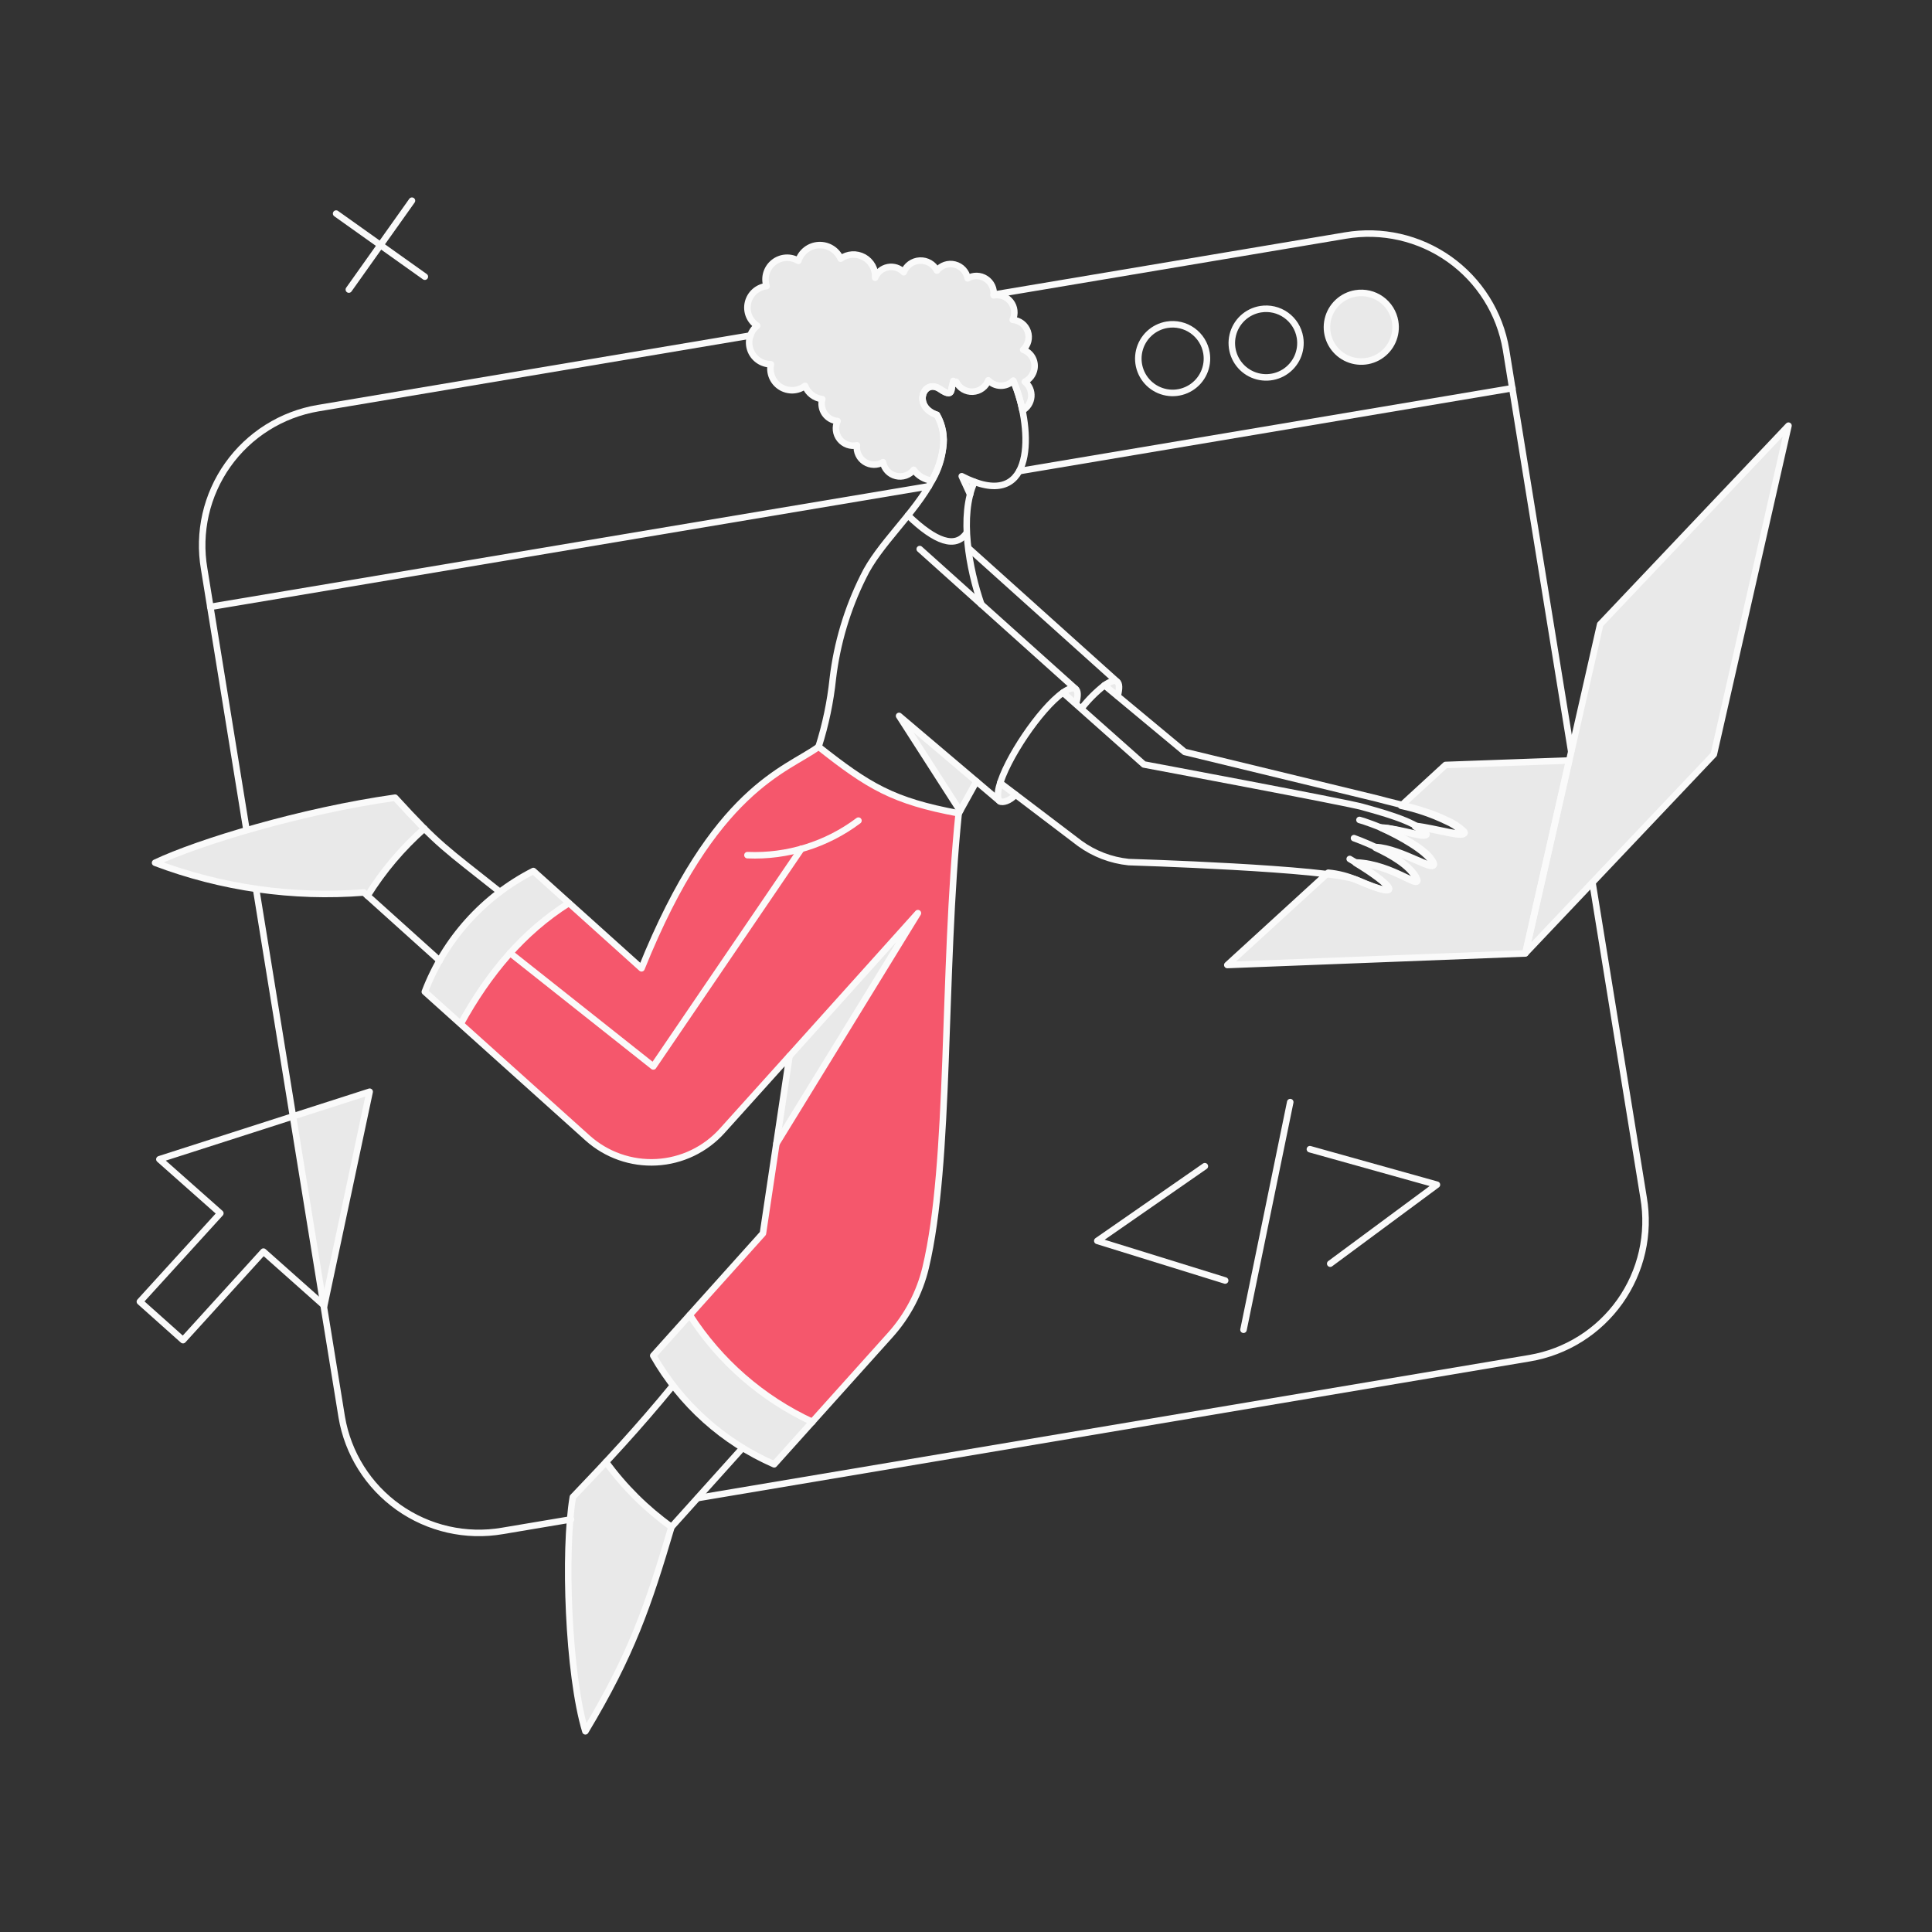 <svg xmlns="http://www.w3.org/2000/svg" fill="none" viewBox="0 0 200 200" height="400" width="400" style="background-color: #151515"><rect x="0" y="0" width="200" height="200" fill="#333333" stroke="none"/><g transform="matrix(0.9,0,0,0.9,9.981,10)"><g transform="matrix(1,0,0,1,0,0)"><g><g><path fill="#f5576c" d="M83.071 74.806C80.164 77.238 71.158 78.948 62.703 100.285L50.258 89.094C44.514 92.009 40.063 96.961 37.775 102.983L56.49 119.8C58.658 121.741 61.507 122.743 64.413 122.586C67.319 122.43 70.043 121.127 71.99 118.964L79.745 110.331L76.664 130.763L64.048 144.823C67.213 150.381 72.093 154.766 77.956 157.323L91.313 142.465C93.29 140.266 94.688 137.608 95.379 134.732C98.286 122.532 97.298 101.007 99.179 82.463C91.64 81.057 88.847 79.347 83.071 74.806Z"></path></g><g><path fill="#E9E9E9" d="M186.036 75.661L164.376 98.518L172.964 60.708L194.624 37.851L186.036 75.661Z"></path><path fill="#E9E9E9" d="M117.366 67.282C117.081 67.092 116.587 67.263 115.941 67.719L117.441 68.954C117.689 68.08 117.689 67.472 117.366 67.282Z"></path><path fill="#E9E9E9" d="M103.952 78.967C103.552 79.993 103.605 80.855 103.914 81.057C104.223 81.259 105.114 81.057 105.714 80.278L103.952 78.967Z"></path><path fill="#E9E9E9" d="M112.6 68.118C112.315 67.928 111.821 68.099 111.175 68.555L112.675 69.79C112.92 68.935 112.9 68.327 112.6 68.118Z"></path><path fill="#E9E9E9" d="M68.156 140.147L63.956 144.821C67.121 150.379 72.001 154.764 77.864 157.321L82.253 152.438C76.482 149.763 71.592 145.5 68.156 140.147V140.147Z"></path><path fill="#E9E9E9" d="M92.324 71.234L99.354 82.159L101.216 78.777L92.324 71.234Z"></path><path fill="#E9E9E9" d="M99.525 43.684L100.494 45.774L101.026 44.349L99.525 43.684Z"></path><path fill="#E9E9E9" d="M94.49 93.92L79.727 110.336L78.226 120.406L94.49 93.92Z"></path><path fill="#E9E9E9" d="M58.618 157.057C57.383 158.387 56.11 159.717 54.799 161.085C53.754 167.26 54.248 181.434 56.243 188.027C61.543 179.211 63.463 173.627 66.143 164.543C63.256 162.46 60.716 159.933 58.618 157.057V157.057Z"></path><path fill="#E9E9E9" d="M37.7 84.192C36.788 83.28 35.743 82.159 34.356 80.658C23.6 82.178 11.764 85.769 6.748 88.144C14.399 91.037 22.594 92.205 30.748 91.564L31.166 91.944C32.959 89.059 35.16 86.448 37.7 84.192V84.192Z"></path><path fill="#E9E9E9" d="M54.362 92.685L50.262 88.985C44.522 91.906 40.073 96.856 37.779 102.874L41.94 106.617C44.819 100.985 49.096 96.188 54.362 92.685V92.685Z"></path><path fill="#E9E9E9" d="M107.885 31.315C107.966 30.855 107.88 30.381 107.643 29.978C107.407 29.575 107.034 29.269 106.593 29.115C106.877 28.852 107.078 28.513 107.172 28.137C107.266 27.762 107.248 27.367 107.12 27.002C106.993 26.637 106.761 26.317 106.455 26.081C106.148 25.846 105.779 25.705 105.393 25.676C105.55 25.341 105.612 24.969 105.57 24.601C105.529 24.234 105.386 23.885 105.158 23.593C104.93 23.302 104.626 23.079 104.279 22.951C103.932 22.822 103.556 22.792 103.193 22.864C103.24 22.495 103.182 22.121 103.026 21.783C102.87 21.446 102.623 21.159 102.312 20.955C102.001 20.751 101.639 20.639 101.268 20.63C100.896 20.622 100.53 20.718 100.21 20.907C100.142 20.528 99.967 20.177 99.704 19.896C99.442 19.614 99.104 19.414 98.731 19.32C98.358 19.226 97.966 19.241 97.601 19.364C97.237 19.487 96.915 19.713 96.676 20.014C96.495 19.651 96.212 19.349 95.862 19.145C95.512 18.94 95.109 18.842 94.704 18.862C94.299 18.882 93.909 19.02 93.581 19.258C93.253 19.496 93.001 19.825 92.857 20.204C92.627 19.962 92.341 19.782 92.023 19.68C91.705 19.578 91.367 19.557 91.04 19.62C90.712 19.683 90.405 19.827 90.148 20.04C89.891 20.252 89.692 20.526 89.568 20.836C89.601 20.361 89.497 19.886 89.269 19.468C89.041 19.05 88.699 18.706 88.282 18.476C87.865 18.246 87.391 18.14 86.915 18.17C86.44 18.2 85.984 18.365 85.599 18.646C85.388 18.16 85.035 17.75 84.585 17.471C84.135 17.191 83.61 17.056 83.081 17.083C82.552 17.11 82.044 17.297 81.625 17.621C81.206 17.944 80.895 18.388 80.735 18.893C80.3 18.63 79.795 18.506 79.288 18.539C78.781 18.572 78.296 18.759 77.898 19.076C77.501 19.392 77.21 19.823 77.064 20.311C76.919 20.797 76.927 21.317 77.086 21.8C76.577 21.858 76.099 22.071 75.715 22.41C75.332 22.75 75.063 23.199 74.944 23.697C74.825 24.195 74.863 24.717 75.052 25.193C75.241 25.669 75.572 26.075 76 26.356C75.599 26.681 75.309 27.122 75.169 27.618C75.03 28.114 75.048 28.642 75.221 29.128C75.394 29.614 75.714 30.034 76.136 30.33C76.558 30.627 77.061 30.785 77.577 30.783C77.474 31.278 77.524 31.794 77.721 32.26C77.918 32.726 78.253 33.12 78.681 33.391C79.108 33.662 79.608 33.795 80.114 33.774C80.62 33.753 81.107 33.578 81.51 33.272C81.67 33.682 81.939 34.04 82.287 34.309C82.636 34.577 83.051 34.745 83.488 34.794C83.408 35.078 83.391 35.376 83.441 35.666C83.49 35.957 83.603 36.233 83.772 36.475C83.941 36.717 84.161 36.918 84.417 37.064C84.674 37.21 84.959 37.297 85.253 37.319C85.094 37.655 85.033 38.029 85.076 38.398C85.118 38.767 85.264 39.117 85.495 39.407C85.727 39.698 86.035 39.918 86.385 40.043C86.735 40.167 87.113 40.191 87.476 40.112C87.432 40.481 87.493 40.856 87.652 41.192C87.81 41.529 88.06 41.814 88.372 42.016C88.684 42.218 89.047 42.328 89.419 42.334C89.791 42.34 90.157 42.242 90.476 42.05C90.544 42.429 90.72 42.78 90.983 43.062C91.246 43.343 91.586 43.541 91.959 43.634C92.333 43.726 92.726 43.708 93.09 43.583C93.454 43.456 93.773 43.228 94.01 42.924C94.25 43.268 94.56 43.556 94.921 43.769C95.281 43.982 95.683 44.115 96.1 44.159C96.737 43.009 97.167 41.757 97.373 40.459C97.584 39.137 97.337 37.783 96.673 36.621C93.842 35.69 95.115 32.365 97.034 33.657C97.946 34.284 98.292 34.244 98.364 33.638C98.369 33.463 98.422 33.293 98.516 33.145C98.611 32.997 98.743 32.878 98.9 32.8C99.069 33.156 99.339 33.455 99.677 33.658C100.015 33.861 100.406 33.959 100.8 33.941C101.194 33.923 101.574 33.789 101.891 33.555C102.209 33.322 102.451 32.999 102.586 32.629C102.77 32.823 102.991 32.979 103.236 33.086C103.481 33.194 103.745 33.251 104.012 33.255C104.28 33.258 104.545 33.208 104.793 33.107C105.041 33.006 105.266 32.856 105.455 32.667C105.925 33.774 106.282 34.927 106.519 36.106C106.804 35.945 107.046 35.717 107.222 35.441C107.399 35.165 107.505 34.85 107.531 34.524C107.557 34.197 107.503 33.869 107.373 33.569C107.243 33.268 107.041 33.004 106.785 32.8C107.071 32.655 107.319 32.445 107.51 32.187C107.701 31.93 107.83 31.631 107.885 31.315V31.315Z"></path><path fill="#E9E9E9" d="M149.381 25.881C149.253 25.111 148.9 24.396 148.366 23.826C147.831 23.257 147.14 22.858 146.38 22.682C145.619 22.505 144.823 22.558 144.093 22.833C143.362 23.109 142.73 23.595 142.275 24.23C141.821 24.865 141.565 25.62 141.54 26.401C141.515 27.181 141.722 27.952 142.135 28.614C142.548 29.277 143.148 29.803 143.859 30.124C144.571 30.446 145.362 30.55 146.132 30.422C147.164 30.25 148.086 29.675 148.695 28.823C149.304 27.972 149.551 26.914 149.381 25.881V25.881Z"></path><path fill="#E9E9E9" d="M31.429 114.46L22.518 117.328L26.2 139.065L31.429 114.46Z"></path><path fill="#E9E9E9" d="M147.12 86.4L147.114 86.383L147.12 86.4Z"></path><path fill="#E9E9E9" d="M155.176 76.877L150.065 81.57C151.858 81.95 153.6 82.543 155.252 83.337C155.952 83.635 156.595 84.053 157.152 84.572C157.931 85.465 153.752 84.192 151.699 83.964H151.68C152.095 84.183 152.473 84.465 152.801 84.8C153.475 85.571 148.32 83.826 147.861 84.154C149.837 85.047 152.896 86.738 153.637 88.054C154.511 89.631 150.027 86.495 147.12 86.4C148.963 87.255 150.977 88.453 151.699 89.783C152.687 91.583 149.115 88.283 144.859 88.149H144.84C148.906 90.619 150.806 92.649 145.03 90.144C143.971 89.67 142.841 89.375 141.686 89.27L130.077 99.886L164.353 98.556L169.388 76.364L155.176 76.877Z"></path></g><g><path stroke="#fafafa" stroke-linejoin="round" stroke-width=".75" d="M186.036 75.661L164.376 98.518L172.964 60.708L194.624 37.851L186.036 75.661Z"></path><path stroke="#fafafa" stroke-linejoin="round" stroke-width=".75" d="M155.176 76.877L150.065 81.57C151.858 81.95 153.6 82.543 155.252 83.337C155.952 83.635 156.595 84.053 157.152 84.572C157.931 85.465 153.752 84.192 151.699 83.964H151.68C152.095 84.183 152.473 84.465 152.801 84.8C153.475 85.571 148.32 83.826 147.861 84.154C149.837 85.047 152.896 86.738 153.637 88.054C154.511 89.631 150.027 86.495 147.12 86.4C148.963 87.255 150.977 88.453 151.699 89.783C152.687 91.583 149.115 88.283 144.859 88.149H144.84C148.906 90.619 150.806 92.649 145.03 90.144C143.971 89.67 142.841 89.375 141.686 89.27L130.077 99.886L164.353 98.556L169.388 76.364L155.176 76.877Z"></path><path stroke="#fafafa" stroke-linejoin="round" stroke-width=".75" d="M107.885 31.315C107.966 30.855 107.88 30.381 107.643 29.978C107.407 29.575 107.034 29.269 106.593 29.115C106.877 28.852 107.078 28.513 107.172 28.137C107.266 27.762 107.248 27.367 107.12 27.002C106.993 26.637 106.761 26.317 106.455 26.081C106.148 25.846 105.779 25.705 105.393 25.676C105.55 25.341 105.612 24.969 105.57 24.601C105.529 24.234 105.386 23.885 105.158 23.593C104.93 23.302 104.626 23.079 104.279 22.951C103.932 22.822 103.556 22.792 103.193 22.864C103.24 22.495 103.182 22.121 103.026 21.783C102.87 21.446 102.623 21.159 102.312 20.955C102.001 20.751 101.639 20.639 101.268 20.63C100.896 20.622 100.53 20.718 100.21 20.907C100.142 20.528 99.967 20.177 99.704 19.896C99.442 19.614 99.104 19.414 98.731 19.32C98.358 19.226 97.966 19.241 97.601 19.364C97.237 19.487 96.915 19.713 96.676 20.014C96.495 19.651 96.212 19.349 95.862 19.145C95.512 18.94 95.109 18.842 94.704 18.862C94.299 18.882 93.909 19.02 93.581 19.258C93.253 19.496 93.001 19.825 92.857 20.204C92.627 19.962 92.341 19.782 92.023 19.68C91.705 19.578 91.367 19.557 91.04 19.62C90.712 19.683 90.405 19.827 90.148 20.04C89.891 20.252 89.692 20.526 89.568 20.836C89.601 20.361 89.497 19.886 89.269 19.468C89.041 19.05 88.699 18.706 88.282 18.476C87.865 18.246 87.391 18.14 86.915 18.17C86.44 18.2 85.984 18.365 85.599 18.646C85.388 18.16 85.035 17.75 84.585 17.471C84.135 17.191 83.61 17.056 83.081 17.083C82.552 17.11 82.044 17.297 81.625 17.621C81.206 17.944 80.895 18.388 80.735 18.893C80.3 18.63 79.795 18.506 79.288 18.539C78.781 18.572 78.296 18.759 77.898 19.076C77.501 19.392 77.21 19.823 77.064 20.311C76.919 20.797 76.927 21.317 77.086 21.8C76.577 21.858 76.099 22.071 75.715 22.41C75.332 22.75 75.063 23.199 74.944 23.697C74.825 24.195 74.863 24.717 75.052 25.193C75.241 25.669 75.572 26.075 76 26.356C75.599 26.681 75.309 27.122 75.169 27.618C75.03 28.114 75.048 28.642 75.221 29.128C75.394 29.614 75.714 30.034 76.136 30.33C76.558 30.627 77.061 30.785 77.577 30.783C77.474 31.278 77.524 31.794 77.721 32.26C77.918 32.726 78.253 33.12 78.681 33.391C79.108 33.662 79.608 33.795 80.114 33.774C80.62 33.753 81.107 33.578 81.51 33.272C81.67 33.682 81.939 34.04 82.287 34.309C82.636 34.577 83.051 34.745 83.488 34.794C83.408 35.078 83.391 35.376 83.441 35.666C83.49 35.957 83.603 36.233 83.772 36.475C83.941 36.717 84.161 36.918 84.417 37.064C84.674 37.21 84.959 37.297 85.253 37.319C85.094 37.655 85.033 38.029 85.076 38.398C85.118 38.767 85.264 39.117 85.495 39.407C85.727 39.698 86.035 39.918 86.385 40.043C86.735 40.167 87.113 40.191 87.476 40.112C87.432 40.481 87.493 40.856 87.652 41.192C87.81 41.529 88.06 41.814 88.372 42.016C88.684 42.218 89.047 42.328 89.419 42.334C89.791 42.34 90.157 42.242 90.476 42.05C90.544 42.429 90.72 42.78 90.983 43.062C91.246 43.343 91.586 43.541 91.959 43.634C92.333 43.726 92.726 43.708 93.09 43.583C93.454 43.456 93.773 43.228 94.01 42.924C94.25 43.268 94.56 43.556 94.921 43.769C95.281 43.982 95.683 44.115 96.1 44.159C96.737 43.009 97.167 41.757 97.373 40.459C97.584 39.137 97.337 37.783 96.673 36.621C93.842 35.69 95.115 32.365 97.034 33.657C97.946 34.284 98.292 34.244 98.364 33.638C98.369 33.463 98.422 33.293 98.516 33.145C98.611 32.997 98.743 32.878 98.9 32.8C99.069 33.156 99.339 33.455 99.677 33.658C100.015 33.861 100.406 33.959 100.8 33.941C101.194 33.923 101.574 33.789 101.891 33.555C102.209 33.322 102.451 32.999 102.586 32.629C102.77 32.823 102.991 32.979 103.236 33.086C103.481 33.194 103.745 33.251 104.012 33.255C104.28 33.258 104.545 33.208 104.793 33.107C105.041 33.006 105.266 32.856 105.455 32.667C105.925 33.774 106.282 34.927 106.519 36.106C106.804 35.945 107.046 35.717 107.222 35.441C107.399 35.165 107.505 34.85 107.531 34.524C107.557 34.197 107.503 33.869 107.373 33.569C107.243 33.268 107.041 33.004 106.785 32.8C107.071 32.655 107.319 32.445 107.51 32.187C107.701 31.93 107.83 31.631 107.885 31.315V31.315Z"></path><path stroke="#fafafa" stroke-linecap="round" stroke-linejoin="round" stroke-width=".75" d="M106.156 43.076L162.871 33.538"></path><path stroke="#fafafa" stroke-linecap="round" stroke-linejoin="round" stroke-width=".75" d="M13.094 58.694L95.744 44.824"></path><path stroke="#fafafa" stroke-linecap="round" stroke-linejoin="round" stroke-width=".75" d="M100.38 52.006L117.385 67.282"></path><path stroke="#fafafa" stroke-linecap="round" stroke-linejoin="round" stroke-width=".75" d="M117.461 68.954C117.689 68.099 117.69 67.489 117.385 67.282C117.101 67.09 116.585 67.26 115.941 67.719C114.976 68.481 114.103 69.354 113.341 70.319"></path><path stroke="#fafafa" stroke-linecap="round" stroke-linejoin="round" stroke-width=".75" d="M46.4 91.469C39.978 86.358 39.446 86.206 34.354 80.639C23.6 82.159 11.764 85.75 6.748 88.125C14.404 91.018 22.605 92.186 30.764 91.545L39.485 99.392"></path><path stroke="#fafafa" stroke-linecap="round" stroke-linejoin="round" stroke-width=".75" d="M94.699 52.044L112.616 68.118"></path><path stroke="#fafafa" stroke-linecap="round" stroke-linejoin="round" stroke-width=".75" d="M103.914 81.057L92.324 71.234L99.343 82.156"></path><path stroke="#fafafa" stroke-linecap="round" stroke-linejoin="round" stroke-width=".75" d="M145.277 83.2C145.977 83.352 152.387 85.592 153.732 87.988C154.632 89.583 150.084 86.411 147.139 86.316"></path><path stroke="#fafafa" stroke-linecap="round" stroke-linejoin="round" stroke-width=".75" d="M144.65 85.294C146.436 85.94 150.669 87.728 151.775 89.74C152.775 91.566 149.175 88.22 144.859 88.087"></path><path stroke="#fafafa" stroke-linecap="round" stroke-linejoin="round" stroke-width=".75" d="M144.156 87.688C148.678 90.329 151.17 92.774 145.03 90.12C141.858 88.749 118.73 88.049 118.73 88.049C116.7 87.839 114.762 87.098 113.11 85.9L103.952 78.946"></path><path stroke="#fafafa" stroke-linecap="round" stroke-linejoin="round" stroke-width=".75" d="M111.172 68.555L120.482 76.82C120.482 76.82 143.814 81.19 145.6 81.7C147.386 82.21 151.663 83.294 152.915 84.721C153.581 85.48 149.915 84.17 147.69 84.056"></path><path stroke="#fafafa" stroke-linecap="round" stroke-linejoin="round" stroke-width=".75" d="M112.692 69.79C112.92 68.935 112.921 68.325 112.616 68.118C112.332 67.926 111.816 68.097 111.172 68.555C108.543 70.426 104.636 76.226 103.819 79.404C103.619 80.184 103.655 80.887 103.914 81.057C104.214 81.257 105.073 81.019 105.714 80.297"></path><path stroke="#fafafa" stroke-linecap="round" stroke-linejoin="round" stroke-width=".75" d="M74.882 87.251C79.469 87.444 83.981 86.041 87.65 83.28"></path><path stroke="#fafafa" stroke-linecap="round" stroke-linejoin="round" stroke-width=".75" d="M99.183 82.444L101.216 78.777"></path><path stroke="#fafafa" stroke-linecap="round" stroke-linejoin="round" stroke-width=".75" d="M100.076 50.2C98.822 52.024 96.523 51.226 93.35 48.167"></path><path stroke="#fafafa" stroke-linecap="round" stroke-linejoin="round" stroke-width=".75" d="M79.724 110.357L94.49 93.92L78.226 120.406"></path><path stroke="#fafafa" stroke-linecap="round" stroke-linejoin="round" stroke-width=".75" d="M56.49 119.779C57.562 120.742 58.814 121.485 60.174 121.964C61.533 122.443 62.974 122.65 64.413 122.572C65.853 122.495 67.263 122.134 68.563 121.512C69.863 120.889 71.027 120.016 71.99 118.943L79.72 110.357L76.664 130.757L64.048 144.817C67.213 150.375 72.093 154.76 77.956 157.317L91.313 142.44C93.29 140.241 94.688 137.583 95.379 134.707C98.287 122.507 97.298 100.963 99.179 82.438C91.617 81.032 88.824 79.322 83.067 74.781C79.347 77.5 71.044 79.518 62.7 100.266L50.258 89.075C44.518 91.996 40.069 96.946 37.775 102.964L56.49 119.779Z"></path><path stroke="#fafafa" stroke-linecap="round" stroke-linejoin="round" stroke-width=".75" d="M101 44.319C100.497 44.131 100.006 43.913 99.53 43.665L100.495 45.765"></path><path stroke="#fafafa" stroke-linecap="round" stroke-linejoin="round" stroke-width=".75" d="M101.786 58.409C100.386 54.369 99.224 48.192 100.995 44.319C108.189 46.958 107.58 37.631 105.472 32.702M83.066 74.768C83.874 72.227 84.422 69.611 84.7 66.959C85.184 62.879 86.368 58.913 88.2 55.236C89.99 51.475 94.1 48.007 96.2 44.007C96.829 42.908 97.229 41.693 97.375 40.435C97.587 39.113 97.34 37.759 96.675 36.597C93.844 35.666 95.123 32.333 97.036 33.633C97.951 34.256 98.309 34.222 98.366 33.614C98.418 33.294 98.482 32.99 98.557 32.702"></path><path stroke="#fafafa" stroke-linecap="round" stroke-linejoin="round" stroke-width=".75" d="M68.251 140.147C71.688 145.501 76.578 149.765 82.351 152.44"></path><path stroke="#fafafa" stroke-linecap="round" stroke-linejoin="round" stroke-width=".75" d="M41.917 106.631C45.109 100.831 49.099 96.067 54.343 92.761"></path><path stroke="#fafafa" stroke-linecap="round" stroke-linejoin="round" stroke-width=".75" d="M66.313 148.26C62.299 153.16 58.708 157.006 54.799 161.085C53.754 167.26 54.248 181.434 56.243 188.027C61.543 179.211 63.463 173.606 66.143 164.527L74.275 155.483"></path><path stroke="#fafafa" stroke-linecap="round" stroke-linejoin="round" stroke-width=".75" d="M31.182 91.925C32.976 89.045 35.177 86.44 37.718 84.192"></path><path stroke="#fafafa" stroke-linecap="round" stroke-linejoin="round" stroke-width=".75" d="M151.775 83.888C153.846 84.097 158.06 85.388 157.285 84.496C156.722 83.971 156.073 83.547 155.366 83.242C152.686 81.932 150.122 81.513 147.272 80.734L125.172 75.376L115.95 67.71"></path><path stroke="#fafafa" stroke-linecap="round" stroke-linejoin="round" stroke-width=".75" d="M81.095 86.51L64.052 111.552L47.579 98.499"></path><path stroke="#fafafa" stroke-linecap="round" stroke-linejoin="round" stroke-width=".75" d="M127.683 29.491C127.811 30.261 127.707 31.052 127.385 31.764C127.064 32.475 126.538 33.075 125.875 33.488C125.213 33.901 124.442 34.108 123.662 34.083C122.881 34.058 122.126 33.802 121.491 33.348C120.856 32.893 120.37 32.261 120.094 31.53C119.819 30.8 119.766 30.004 119.943 29.243C120.119 28.483 120.518 27.792 121.087 27.257C121.657 26.723 122.372 26.37 123.142 26.242C124.175 26.071 125.234 26.317 126.085 26.927C126.936 27.536 127.511 28.458 127.683 29.491V29.491Z"></path><path stroke="#fafafa" stroke-linecap="round" stroke-linejoin="round" stroke-width=".75" d="M138.437 27.705C138.565 28.475 138.461 29.266 138.139 29.978C137.818 30.689 137.292 31.289 136.629 31.702C135.967 32.115 135.196 32.322 134.416 32.297C133.635 32.272 132.88 32.016 132.245 31.562C131.61 31.107 131.124 30.475 130.848 29.744C130.573 29.014 130.52 28.218 130.697 27.457C130.873 26.697 131.272 26.006 131.841 25.471C132.411 24.937 133.126 24.584 133.896 24.456C134.929 24.285 135.987 24.531 136.839 25.141C137.69 25.75 138.265 26.672 138.437 27.705V27.705Z"></path><path stroke="#fafafa" stroke-linecap="round" stroke-linejoin="round" stroke-width=".75" d="M149.381 25.881C149.509 26.651 149.405 27.442 149.083 28.154C148.762 28.865 148.236 29.465 147.573 29.878C146.911 30.291 146.14 30.498 145.36 30.473C144.579 30.448 143.824 30.192 143.189 29.738C142.554 29.283 142.068 28.651 141.792 27.92C141.517 27.19 141.464 26.394 141.641 25.633C141.817 24.873 142.216 24.182 142.785 23.647C143.355 23.113 144.07 22.76 144.84 22.632C145.873 22.461 146.932 22.707 147.783 23.316C148.635 23.926 149.21 24.848 149.381 25.881V25.881Z"></path><path stroke="#fafafa" stroke-linecap="round" stroke-linejoin="round" stroke-width=".75" d="M36.293 11.973L29.035 22.195"></path><path stroke="#fafafa" stroke-linecap="round" stroke-linejoin="round" stroke-width=".75" d="M37.775 20.713L27.572 13.455"></path><path stroke="#fafafa" stroke-linecap="round" stroke-linejoin="round" stroke-width=".75" d="M7.47 122.154L7.242 122.23L14.253 128.443L5 138.608L9.959 143.035L19.212 132.851L26.203 139.065L31.429 114.46L7.47 122.154Z"></path><path stroke="#fafafa" stroke-linecap="round" stroke-linejoin="round" stroke-width=".75" d="M129.83 136.176L115.124 131.616L127.493 123.028"></path><path stroke="#fafafa" stroke-linecap="round" stroke-linejoin="round" stroke-width=".75" d="M141.914 134.238L154.188 125.156L139.577 121.071"></path><path stroke="#fafafa" stroke-linecap="round" stroke-linejoin="round" stroke-width=".75" d="M137.316 115.656L131.939 141.838"></path><path stroke="#fafafa" stroke-linecap="round" stroke-linejoin="round" stroke-width=".75" d="M18.361 91.117L28.218 151.889C28.57 153.962 29.327 155.945 30.446 157.724C31.565 159.504 33.024 161.046 34.739 162.262C36.454 163.477 38.392 164.343 40.442 164.81C42.492 165.276 44.614 165.334 46.686 164.98L54.588 163.651"></path><path stroke="#fafafa" stroke-linecap="round" stroke-linejoin="round" stroke-width=".75" d="M172.087 90.454L177.957 126.638C178.311 128.71 178.253 130.832 177.787 132.882C177.32 134.932 176.454 136.87 175.239 138.585C174.023 140.3 172.481 141.759 170.701 142.878C168.921 143.997 166.939 144.754 164.866 145.106L69.177 161.198"></path><path stroke="#fafafa" stroke-linecap="round" stroke-linejoin="round" stroke-width=".75" d="M75.245 27.477L25.482 35.837C23.409 36.189 21.427 36.947 19.647 38.065C17.867 39.184 16.325 40.643 15.109 42.358C13.894 44.073 13.028 46.011 12.561 48.061C12.095 50.111 12.037 52.233 12.391 54.305L17.265 84.359"></path><path stroke="#fafafa" stroke-linecap="round" stroke-linejoin="round" stroke-width=".75" d="M103.211 22.778L143.662 15.982C145.734 15.628 147.856 15.686 149.906 16.152C151.956 16.619 153.894 17.485 155.609 18.7C157.324 19.916 158.783 21.458 159.902 23.238C161.021 25.017 161.778 27 162.13 29.073L169.631 75.316"></path><path stroke="#fafafa" stroke-linecap="round" stroke-linejoin="round" stroke-width=".75" d="M58.618 157.057C60.711 159.932 63.251 162.453 66.142 164.524"></path></g></g></g></g></svg>